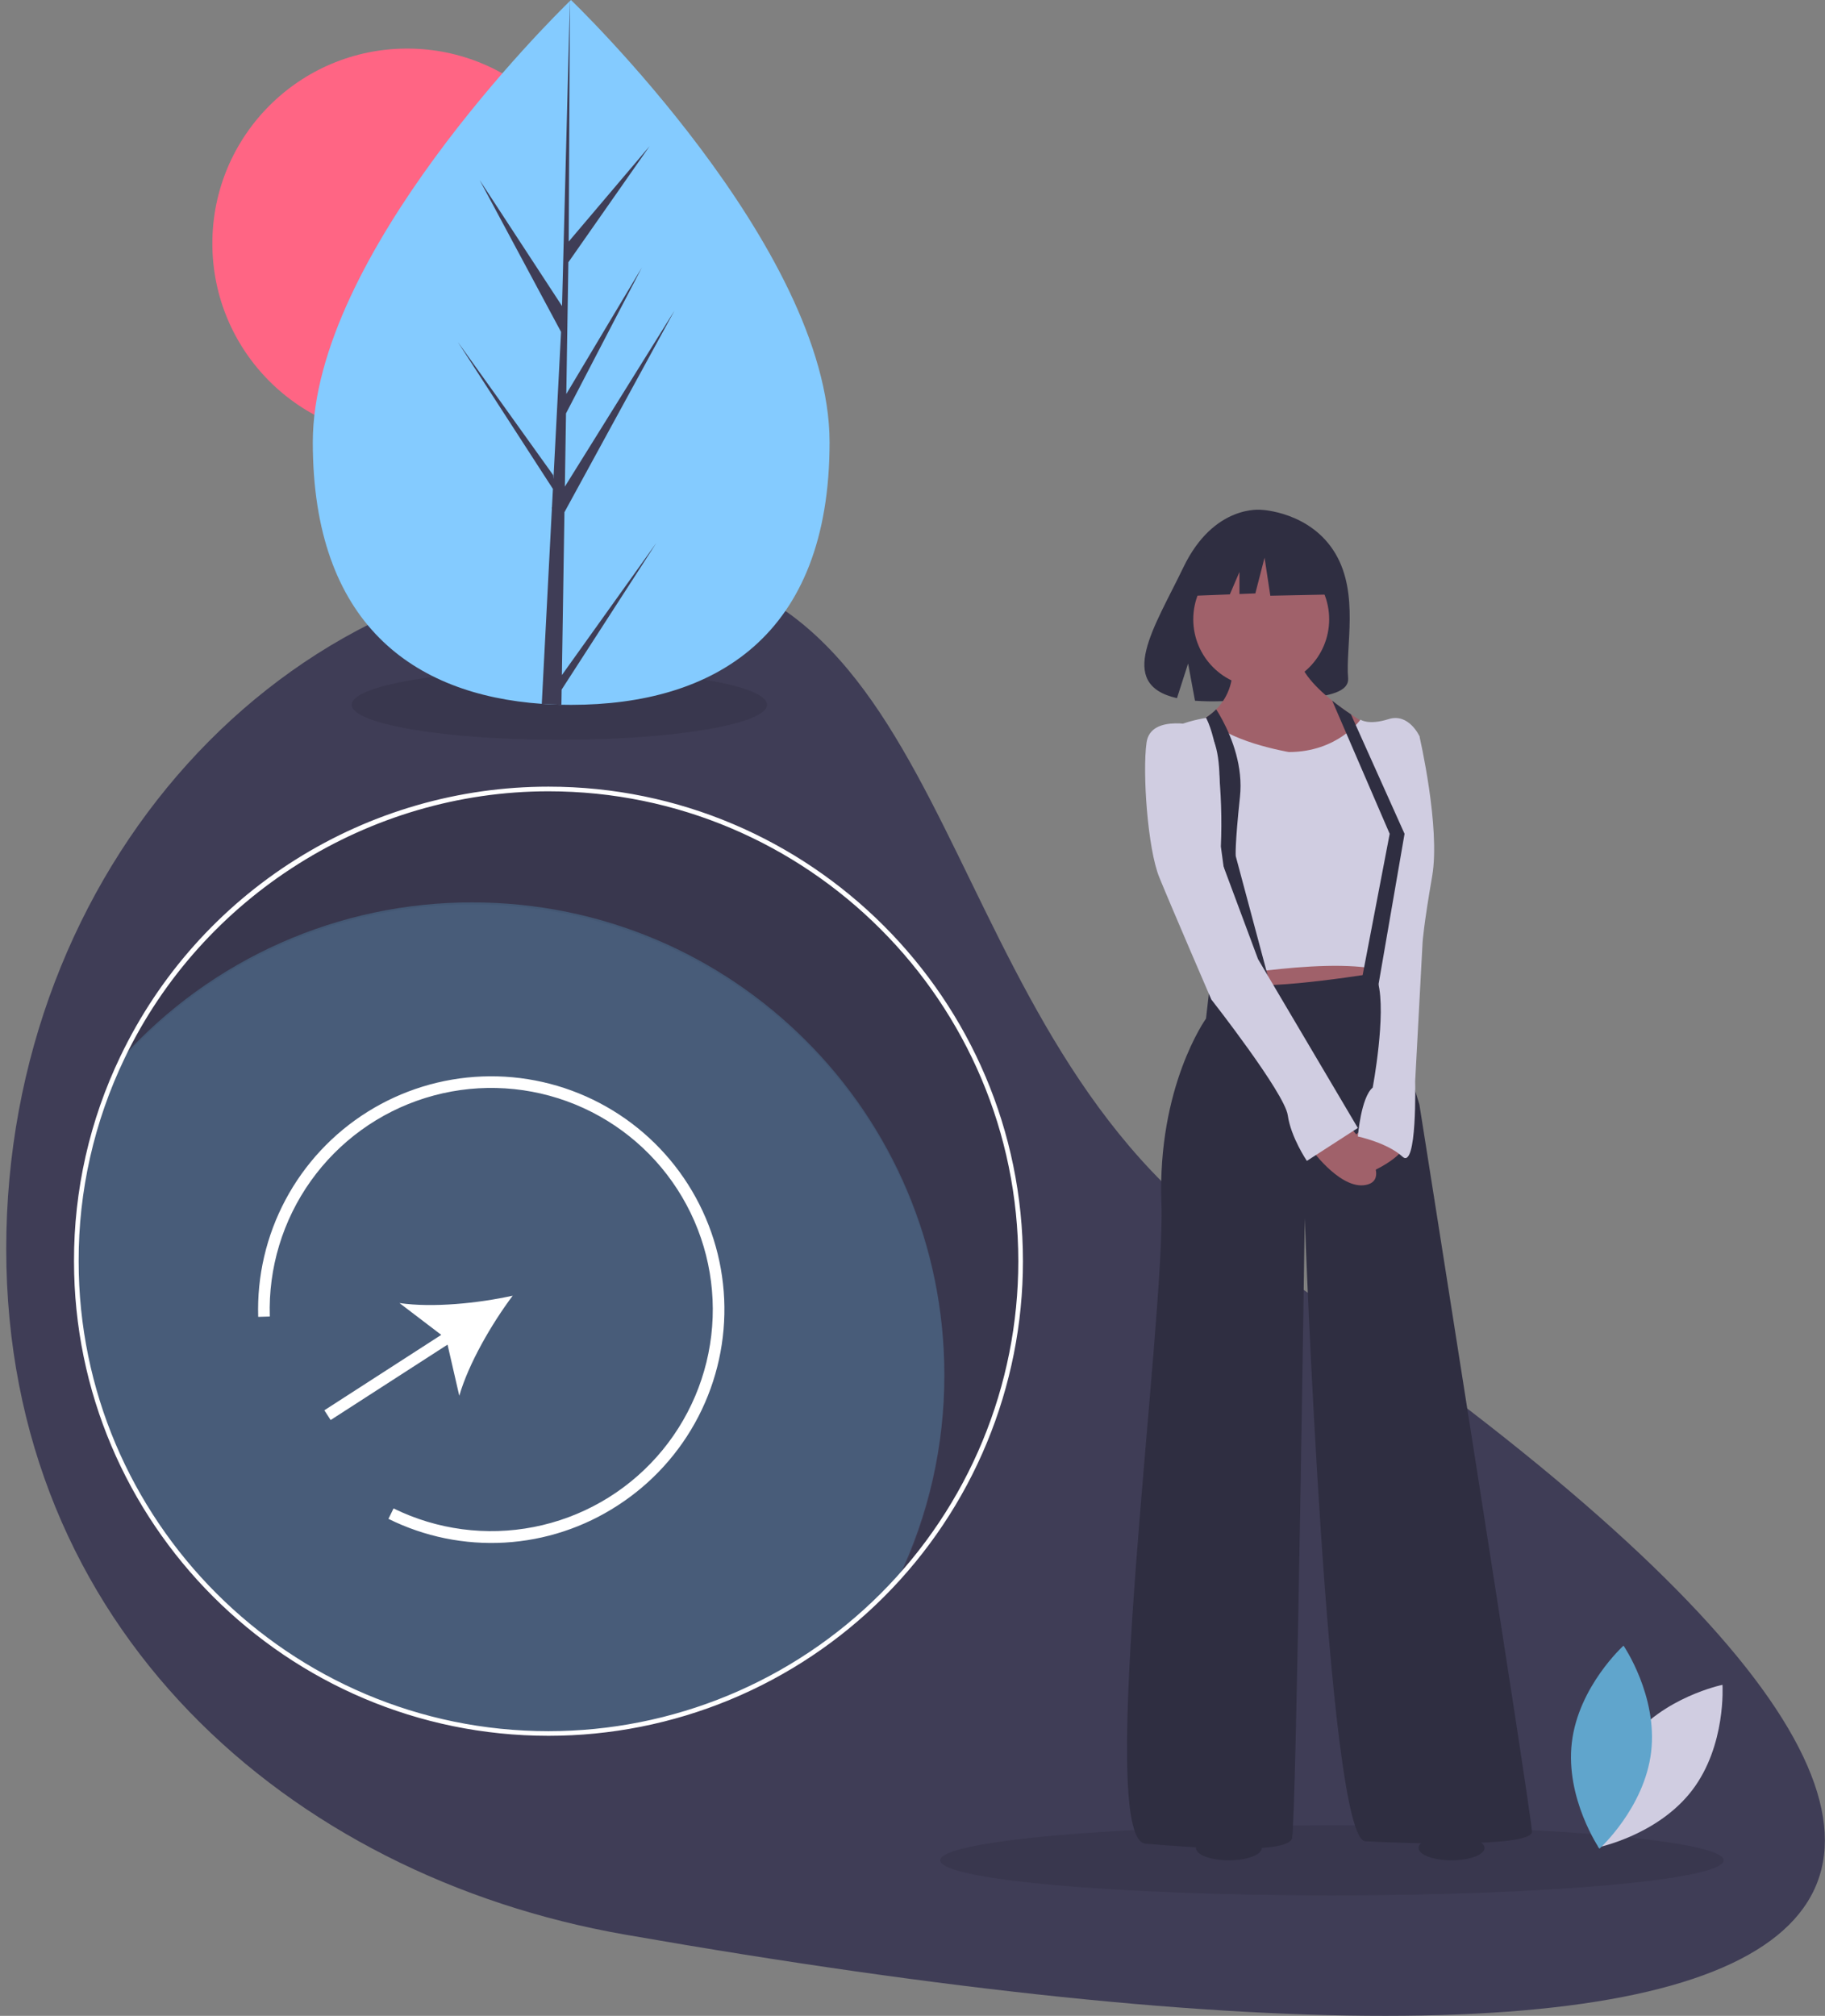 <svg width="278" height="307" viewBox="0 0 278 307" fill="none" xmlns="http://www.w3.org/2000/svg">
<rect x="0" y="0" width="278" height="307" fill="#808080" stroke="none"/>
<g clip-path="url(#clip0_443_217160)">
<path d="M189.39 190.192C340.442 291.26 291.349 328.92 95.17 294.62C43.911 285.658 0.949 247.866 0.949 190.192C0.949 132.518 43.133 85.765 95.17 85.765C147.206 85.765 141.456 158.12 189.39 190.192Z" fill="#3F3D56"/>
<path opacity="0.1" d="M202.895 288.652C235.851 288.652 262.567 286.262 262.567 283.313C262.567 280.365 235.851 277.974 202.895 277.974C169.938 277.974 143.222 280.365 143.222 283.313C143.222 286.262 169.938 288.652 202.895 288.652Z" fill="black"/>
<path opacity="0.1" d="M85.206 112.665C102.674 112.665 116.835 110.275 116.835 107.326C116.835 104.377 102.674 101.987 85.206 101.987C67.739 101.987 53.578 104.377 53.578 107.326C53.578 110.275 67.739 112.665 85.206 112.665Z" fill="black"/>
<path opacity="0.1" d="M83.549 120.47C69.978 120.467 56.684 124.304 45.201 131.536C33.718 138.768 24.515 149.102 18.656 161.343C25.391 153.902 33.613 147.957 42.789 143.892C51.965 139.827 61.892 137.732 71.928 137.743C111.649 137.743 143.85 169.945 143.85 209.665C143.866 220.411 141.464 231.023 136.821 240.714C148.845 227.495 155.496 210.261 155.47 192.391C155.47 152.671 123.269 120.47 83.549 120.47Z" fill="black"/>
<path opacity="0.3" d="M143.851 209.351C143.867 220.097 141.465 230.708 136.822 240.4C130.087 247.84 121.865 253.785 112.689 257.85C103.513 261.915 93.586 264.01 83.55 263.999C43.829 263.999 11.628 231.797 11.628 192.077C11.612 181.331 14.014 170.719 18.657 161.028C25.392 153.588 33.613 147.643 42.79 143.578C51.966 139.513 61.893 137.418 71.929 137.429C111.649 137.429 143.851 169.631 143.851 209.351Z" fill="#60A5CC"/>
<path d="M83.549 264.352C43.696 264.352 11.274 231.93 11.274 192.077C11.245 181.277 13.66 170.61 18.337 160.876C24.225 148.575 33.473 138.191 45.012 130.923C56.551 123.655 69.911 119.8 83.549 119.802C123.401 119.802 155.824 152.225 155.824 192.077C155.824 201.569 153.955 210.967 150.323 219.736C146.691 228.506 141.368 236.473 134.656 243.185C127.945 249.896 119.977 255.22 111.208 258.852C102.439 262.484 93.04 264.353 83.549 264.352V264.352ZM83.549 120.509C56.165 120.509 30.818 136.474 18.975 161.181C14.343 170.821 11.952 181.383 11.98 192.077C11.98 231.54 44.086 263.645 83.549 263.645C92.947 263.646 102.254 261.795 110.937 258.199C119.621 254.602 127.511 249.331 134.157 242.685C140.802 236.039 146.074 228.149 149.67 219.466C153.267 210.783 155.118 201.476 155.117 192.077C155.117 152.614 123.012 120.509 83.549 120.509V120.509Z" fill="white"/>
<path d="M248.093 265.265C242.87 272.097 243.467 281.329 243.467 281.329C243.467 281.329 252.533 279.486 257.757 272.654C262.981 265.823 262.383 256.59 262.383 256.59C262.383 256.59 253.317 258.434 248.093 265.265Z" fill="#D0CDE1"/>
<path d="M251.517 266.799C250.503 275.339 243.641 281.545 243.641 281.545C243.641 281.545 238.423 273.905 239.436 265.365C240.45 256.826 247.312 250.62 247.312 250.62C247.312 250.62 252.53 258.26 251.517 266.799Z" fill="#60A5CC"/>
<path d="M62.025 66.751C78.415 66.751 91.702 53.465 91.702 37.074C91.702 20.684 78.415 7.397 62.025 7.397C45.635 7.397 32.348 20.684 32.348 37.074C32.348 53.465 45.635 66.751 62.025 66.751Z" fill="#FF6584"/>
<path d="M126.367 67.332C126.382 96.976 108.764 107.333 87.027 107.344C86.522 107.344 86.019 107.339 85.519 107.328C84.512 107.306 83.515 107.261 82.528 107.191C62.91 105.812 47.661 94.939 47.648 67.37C47.634 38.84 84.079 2.818 86.813 0.155C86.815 0.155 86.815 0.155 86.818 0.152C86.921 0.051 86.975 0 86.975 0C86.975 0 126.353 37.691 126.367 67.332Z" fill="#84CBFF"/>
<path d="M85.591 102.81L99.977 82.69L85.556 105.018L85.519 107.328C84.511 107.306 83.514 107.261 82.528 107.191L84.064 77.535L84.052 77.305L84.079 77.262L84.225 74.46L69.746 52.09L84.267 72.36L84.304 72.954L85.465 50.548L73.068 27.43L85.615 46.61L86.812 0.155L86.817 0L86.817 0.152L86.632 36.787L98.953 22.258L86.58 39.942L86.264 60.005L97.77 40.746L86.22 62.955L86.044 74.111L102.743 47.302L85.981 78.003L85.591 102.81Z" fill="#3F3D56"/>
<path d="M203.425 84.316C199.653 77.942 192.19 77.645 192.19 77.645C192.19 77.645 184.917 76.715 180.252 86.423C175.904 95.471 169.902 104.208 179.286 106.326L180.981 101.05L182.03 106.718C183.366 106.815 184.707 106.837 186.045 106.787C196.094 106.463 205.664 106.882 205.356 103.276C204.946 98.482 207.055 90.449 203.425 84.316Z" fill="#2F2E41"/>
<path d="M186.782 144.127L187.753 153.83L210.232 151.404L210.718 144.127H186.782Z" fill="#A0616A"/>
<path d="M184.357 149.464L183.71 155.124C183.71 155.124 176.271 165.474 176.918 183.264C177.565 201.054 166.729 280.138 174.492 280.784C182.255 281.431 196.163 282.402 196.81 279.976C197.457 277.55 198.751 185.528 198.751 185.528C198.751 185.528 202.147 280.091 207.969 280.414C213.791 280.738 233.36 281.384 233.36 278.959C233.36 276.533 216.217 168.224 216.217 168.224L213.468 159.167L210.718 148.008C210.718 148.008 193.575 150.919 188.885 149.787C184.195 148.655 184.357 149.464 184.357 149.464Z" fill="#2F2E41"/>
<path d="M192.12 104.666C197.836 104.666 202.47 100.032 202.47 94.315C202.47 88.599 197.836 83.965 192.12 83.965C186.404 83.965 181.77 88.599 181.77 94.315C181.77 100.032 186.404 104.666 192.12 104.666Z" fill="#A0616A"/>
<path d="M210.233 111.458L208.268 114.318L207.01 116.147L204.896 119.221L194.384 120.03C194.384 120.03 191.83 119.205 188.884 118C187.795 117.554 186.652 117.056 185.565 116.527C181.349 114.479 177.966 111.981 181.769 110.326C182.445 110.036 183.094 109.688 183.708 109.285C184.268 108.919 184.789 108.497 185.263 108.026C186.237 107.05 186.958 105.851 187.364 104.532C187.77 103.214 187.848 101.816 187.591 100.461L197.78 99.005C197.484 101.59 200.054 104.409 202.934 106.71C203.88 107.468 204.862 108.169 205.785 108.787C208.207 110.407 210.233 111.458 210.233 111.458Z" fill="#A0616A"/>
<path d="M196.324 114.531C196.324 114.531 186.378 112.833 184.114 109.275C184.114 109.275 174.33 110.488 175.138 115.663C175.947 120.838 184.033 149.14 184.033 149.14C184.033 149.14 204.249 145.259 211.688 148.17L216.217 112.105C216.217 112.105 214.599 108.547 211.526 109.517C208.454 110.488 207.241 109.598 207.241 109.598C207.241 109.598 203.764 114.531 196.324 114.531Z" fill="#D0CDE1"/>
<path d="M205.381 171.297C205.381 171.297 212.336 179.059 208.454 180.353C204.573 181.647 199.883 175.178 199.883 175.178L205.381 171.297Z" fill="#A0616A"/>
<path d="M207.645 171.943C207.645 171.943 201.985 175.825 204.087 178.412C206.19 181 213.467 176.148 213.467 175.178C213.467 174.208 207.645 171.943 207.645 171.943Z" fill="#A0616A"/>
<path d="M193.737 150.919L189.047 151.728L185.974 128.924C186.151 124.787 186.014 120.643 185.565 116.527C185.222 113.777 184.649 111.135 183.708 109.285C184.267 108.919 184.788 108.497 185.262 108.026C186.388 109.81 188.442 113.588 188.883 118C188.999 119.105 188.999 120.219 188.885 121.323C188.076 128.924 188.238 130.38 188.238 130.38L193.737 150.919Z" fill="#2F2E41"/>
<path d="M182.901 110.65C182.901 110.65 175.3 108.547 174.653 113.075C174.006 117.604 174.815 129.248 176.594 133.614C178.373 137.981 184.518 152.213 184.518 152.213C184.518 152.213 195.677 166.445 196.162 169.841C196.648 173.237 199.073 176.795 199.073 176.795L206.836 171.782L191.634 146.067L185.003 128.278C185.003 128.278 187.753 112.105 182.901 110.65Z" fill="#D0CDE1"/>
<path d="M212.659 111.296L216.217 112.105C216.217 112.105 219.452 126.013 218.158 133.453C216.864 140.892 216.702 143.48 216.702 143.48L215.57 164.666C215.57 164.666 215.894 178.251 213.629 176.148C211.365 174.046 206.837 173.075 206.837 173.075C206.837 173.075 207.322 167.092 209.101 165.636C209.101 165.636 211.204 154.477 209.91 149.625C208.616 144.774 212.659 111.296 212.659 111.296Z" fill="#D0CDE1"/>
<path d="M213.953 126.984L209.829 150.838L207.322 149.787L211.689 126.984L207.01 116.147L202.935 106.71C203.881 107.468 204.862 108.169 205.786 108.787L208.268 114.318L213.953 126.984Z" fill="#2F2E41"/>
<path d="M201.757 83.702L194.383 79.84L184.201 81.42L182.095 90.724L187.339 90.522L188.804 87.104V90.466L191.223 90.373L192.628 84.93L193.506 90.724L202.108 90.548L201.757 83.702Z" fill="#2F2E41"/>
<path d="M187.191 283.313C189.966 283.313 192.216 282.47 192.216 281.429C192.216 280.388 189.966 279.544 187.191 279.544C184.416 279.544 182.166 280.388 182.166 281.429C182.166 282.47 184.416 283.313 187.191 283.313Z" fill="#2F2E41"/>
<path d="M221.111 283.313C223.886 283.313 226.136 282.47 226.136 281.429C226.136 280.388 223.886 279.544 221.111 279.544C218.336 279.544 216.086 280.388 216.086 281.429C216.086 282.47 218.336 283.313 221.111 283.313Z" fill="#2F2E41"/>
<path d="M94.084 229.276C88.943 232.621 83.02 234.568 76.897 234.925C70.775 235.281 64.666 234.035 59.172 231.31L59.95 229.723C66.572 232.976 74.077 233.97 81.318 232.551C88.558 231.133 95.134 227.381 100.039 221.87C104.945 216.359 107.909 209.392 108.478 202.036C109.047 194.68 107.19 187.34 103.191 181.14C99.193 174.94 93.272 170.221 86.336 167.706C79.4 165.19 71.831 165.017 64.787 167.213C57.744 169.408 51.613 173.851 47.335 179.862C43.057 185.873 40.866 193.12 41.098 200.495L39.332 200.549C39.136 194.344 40.571 188.196 43.491 182.719C46.412 177.241 50.718 172.624 55.979 169.329C61.24 166.034 67.273 164.175 73.476 163.938C79.679 163.701 85.836 165.094 91.333 167.979C96.831 170.863 101.476 175.138 104.806 180.377C108.136 185.616 110.035 191.636 110.313 197.838C110.591 204.039 109.239 210.205 106.392 215.722C103.544 221.238 99.3 225.911 94.084 229.276V229.276Z" fill="white"/>
<path d="M78.1 197.323C72.875 198.479 65.921 199.184 60.854 198.448L67.215 203.292L49.408 214.777L50.366 216.262L68.173 204.777L69.963 212.571C71.382 207.651 74.892 201.607 78.1 197.323Z" fill="white"/>
</g>
<defs>
<clipPath id="clip0_443_217160">
<rect width="277.031" height="307" fill="white" transform="translate(0.949)"/>
</clipPath>
</defs>
</svg>
